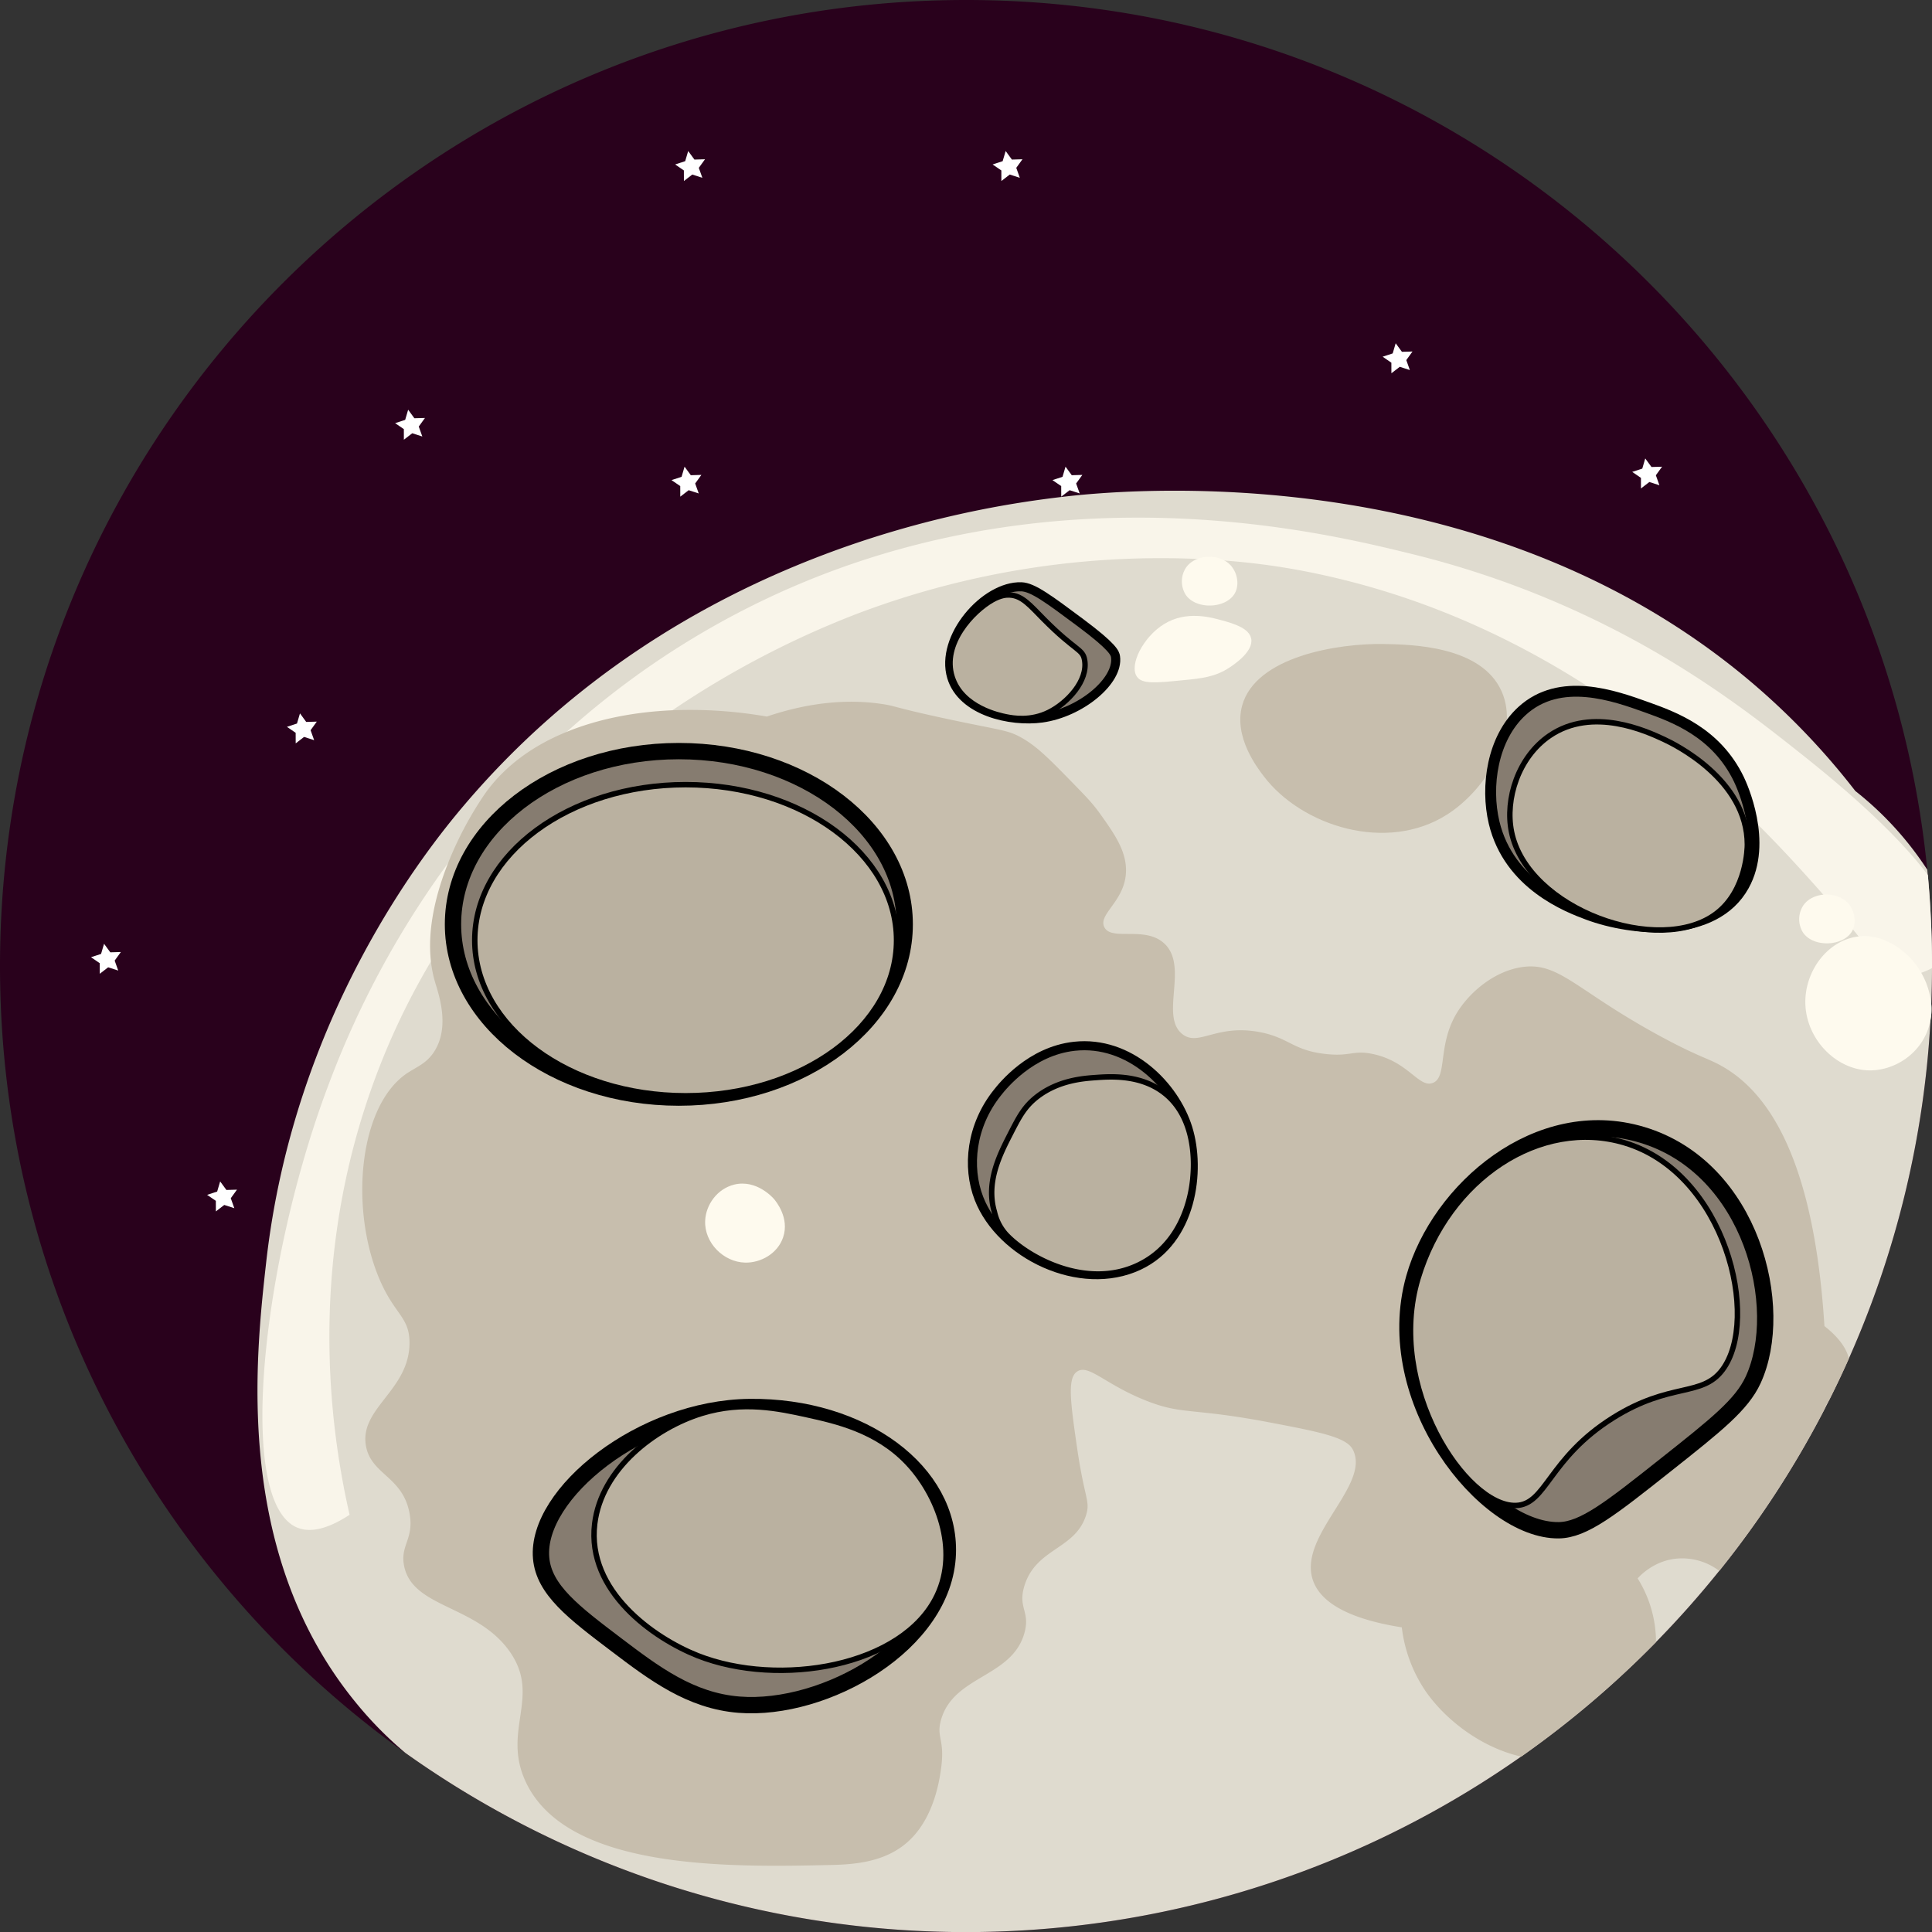 <svg xmlns="http://www.w3.org/2000/svg" viewBox="0 0 1065 1065"><rect x="0" y="0" width="1065" height="1065" fill="#333333" stroke="none"/><defs><style>.cls-1{fill:#29011c;}.cls-2{fill:#fff;}.cls-3{fill:#dfdbcf;}.cls-4{fill:#f9f5ea;}.cls-5{fill:#c7bead;}.cls-6{fill:#fefaee;}.cls-10,.cls-7,.cls-9{fill:#867c70;}.cls-10,.cls-7,.cls-8,.cls-9{stroke:#000;stroke-miterlimit:10;}.cls-7{stroke-width:6px;}.cls-8{fill:#bab1a0;stroke-width:3px;}.cls-9{stroke-width:9px;}.cls-10{stroke-width:5px;}</style></defs><title>gali</title><g id="Layer_2" data-name="Layer 2"><g id="Layer_1-2" data-name="Layer 1"><path class="cls-1" d="M1065,532.5v1.16q0,10-.41,19.84-.16,4.39-.41,8.76a529.35,529.35,0,0,1-45,186.61q-5.16,11.64-10.89,23c-.81,1.62-1.63,3.24-2.48,4.85a530.88,530.88,0,0,1-58.09,89.21q-16.49,20.52-34.93,39.33a532.61,532.61,0,0,1-689.36,61C88.18,869.62,0,711.36,0,532.5,0,238.41,238.41,0,532.5,0c276.19,0,503.27,210.27,529.89,479.46.09.94.19,1.88.27,2.83Q1065,507.09,1065,532.5Z"/><polygon class="cls-2" points="232.8 240.62 227.25 238.83 222.63 242.39 222.62 236.56 217.81 233.26 223.35 231.45 224.99 225.85 228.43 230.56 234.26 230.4 230.84 235.13 232.8 240.62"/><polygon class="cls-2" points="387.17 98.01 381.62 96.22 377 99.78 376.98 93.95 372.17 90.66 377.71 88.84 379.36 83.25 382.8 87.96 388.63 87.79 385.21 92.52 387.17 98.01"/><polygon class="cls-2" points="65.17 535.01 59.62 533.22 55 536.78 54.98 530.95 50.17 527.66 55.71 525.84 57.36 520.25 60.8 524.96 66.63 524.79 63.21 529.52 65.17 535.01"/><polygon class="cls-2" points="732.17 949.01 726.62 947.22 722 950.78 721.98 944.95 717.17 941.66 722.71 939.84 724.36 934.25 727.8 938.96 733.63 938.79 730.21 943.52 732.17 949.01"/><polygon class="cls-2" points="385.17 965.01 379.62 963.22 375 966.78 374.98 960.95 370.17 957.66 375.71 955.84 377.36 950.25 380.8 954.96 386.63 954.79 383.21 959.52 385.17 965.01"/><polygon class="cls-2" points="560.17 957.01 554.62 955.22 550 958.78 549.98 952.95 545.17 949.66 550.71 947.84 552.36 942.25 555.8 946.96 561.63 946.79 558.21 951.52 560.17 957.01"/><polygon class="cls-2" points="426.17 857.01 420.62 855.22 416 858.78 415.98 852.95 411.17 849.66 416.71 847.84 418.36 842.25 421.8 846.96 427.63 846.79 424.21 851.52 426.17 857.01"/><polygon class="cls-2" points="800.17 862.01 794.62 860.22 790 863.78 789.98 857.95 785.17 854.66 790.71 852.84 792.36 847.25 795.8 851.96 801.63 851.79 798.21 856.52 800.17 862.01"/><polygon class="cls-2" points="921.17 723.01 915.62 721.22 911 724.78 910.98 718.95 906.17 715.66 911.71 713.84 913.36 708.25 916.8 712.96 922.63 712.79 919.21 717.52 921.17 723.01"/><polygon class="cls-2" points="940.17 371.01 934.62 369.22 930 372.78 929.98 366.95 925.17 363.66 930.71 361.84 932.36 356.25 935.8 360.96 941.63 360.79 938.21 365.52 940.17 371.01"/><polygon class="cls-2" points="873.17 568.01 867.62 566.22 863 569.78 862.98 563.95 858.17 560.66 863.71 558.84 865.36 553.25 868.8 557.96 874.63 557.79 871.21 562.52 873.17 568.01"/><polygon class="cls-2" points="638.17 672.01 632.62 670.22 628 673.78 627.98 667.95 623.17 664.66 628.71 662.84 630.36 657.25 633.8 661.96 639.63 661.79 636.21 666.52 638.17 672.01"/><polygon class="cls-2" points="418.17 763.01 412.62 761.22 408 764.78 407.98 758.95 403.17 755.66 408.71 753.84 410.36 748.25 413.8 752.96 419.63 752.79 416.21 757.52 418.17 763.01"/><polygon class="cls-2" points="385.17 272.01 379.62 270.22 375 273.78 374.98 267.95 370.17 264.66 375.71 262.84 377.36 257.25 380.8 261.96 386.63 261.79 383.21 266.52 385.17 272.01"/><polygon class="cls-2" points="129.17 666.01 123.62 664.22 119 667.78 118.98 661.95 114.17 658.66 119.71 656.84 121.36 651.25 124.8 655.96 130.63 655.79 127.21 660.52 129.17 666.01"/><polygon class="cls-2" points="654.17 416.01 648.62 414.22 644 417.78 643.98 411.95 639.17 408.66 644.71 406.84 646.36 401.25 649.8 405.96 655.63 405.79 652.21 410.52 654.17 416.01"/><polygon class="cls-2" points="550.17 784.01 544.62 782.22 540 785.78 539.98 779.95 535.17 776.66 540.71 774.84 542.36 769.25 545.8 773.96 551.63 773.79 548.21 778.52 550.17 784.01"/><polygon class="cls-2" points="562.17 98.01 556.62 96.22 552 99.78 551.98 93.95 547.17 90.66 552.71 88.84 554.36 83.25 557.8 87.96 563.63 87.79 560.21 92.52 562.17 98.01"/><polygon class="cls-2" points="426.17 379.01 420.62 377.22 416 380.78 415.98 374.95 411.17 371.66 416.71 369.84 418.36 364.25 421.8 368.96 427.63 368.79 424.21 373.52 426.17 379.01"/><polygon class="cls-2" points="273.17 810.01 267.62 808.22 263 811.78 262.98 805.95 258.17 802.66 263.71 800.84 265.36 795.25 268.8 799.96 274.63 799.79 271.21 804.52 273.17 810.01"/><polygon class="cls-2" points="173.17 408.01 167.62 406.22 163 409.78 162.98 403.95 158.17 400.66 163.71 398.84 165.36 393.25 168.8 397.96 174.63 397.79 171.21 402.52 173.17 408.01"/><polygon class="cls-2" points="595.17 272.01 589.62 270.22 585 273.78 584.98 267.95 580.17 264.66 585.71 262.84 587.36 257.25 590.8 261.96 596.63 261.79 593.21 266.52 595.17 272.01"/><polygon class="cls-2" points="570.6 433.99 565.05 432.2 560.43 435.76 560.41 429.93 555.6 426.63 561.14 424.82 562.79 419.23 566.23 423.93 572.05 423.77 568.64 428.5 570.6 433.99"/><polygon class="cls-2" points="570.6 433.99 565.05 432.2 560.43 435.76 560.41 429.93 555.6 426.63 561.14 424.82 562.79 419.23 566.23 423.93 572.05 423.77 568.64 428.5 570.6 433.99"/><polygon class="cls-2" points="570.6 433.99 565.05 432.2 560.43 435.76 560.41 429.93 555.6 426.63 561.14 424.82 562.79 419.23 566.23 423.93 572.05 423.77 568.64 428.5 570.6 433.99"/><polygon class="cls-2" points="570.6 433.99 565.05 432.2 560.43 435.76 560.41 429.93 555.6 426.63 561.14 424.82 562.79 419.23 566.23 423.93 572.05 423.77 568.64 428.5 570.6 433.99"/><polygon class="cls-2" points="777.17 203.99 771.62 202.2 767 205.76 766.98 199.93 762.17 196.63 767.71 194.82 769.36 189.22 772.8 193.93 778.63 193.77 775.21 198.5 777.17 203.99"/><polygon class="cls-2" points="273.17 567.99 267.62 566.2 263 569.76 262.98 563.93 258.17 560.63 263.71 558.82 265.36 553.23 268.8 557.93 274.63 557.77 271.21 562.5 273.17 567.99"/><polygon class="cls-2" points="963.17 465.9 957.62 464.11 953 467.67 952.98 461.84 948.17 458.55 953.71 456.73 955.36 451.13 958.8 455.84 964.63 455.68 961.21 460.4 963.17 465.9"/><polygon class="cls-2" points="753.17 318.9 747.62 317.11 743 320.67 742.98 314.84 738.17 311.55 743.71 309.73 745.36 304.13 748.8 308.84 754.63 308.68 751.21 313.4 753.17 318.9"/><polygon class="cls-2" points="426.17 601.9 420.62 600.11 416 603.67 415.98 597.84 411.17 594.54 416.71 592.73 418.36 587.13 421.8 591.84 427.63 591.68 424.21 596.4 426.17 601.9"/><polygon class="cls-2" points="914.74 267.49 909.19 265.7 904.57 269.26 904.56 263.43 899.75 260.13 905.29 258.32 906.93 252.72 910.37 257.43 916.2 257.27 912.78 261.99 914.74 267.49"/><path class="cls-3" d="M1065,533.66q0,10-.41,19.84a33.55,33.55,0,0,1-.41,8.76,529.35,529.35,0,0,1-45,186.61q-5.16,11.64-10.89,23c-.81,1.62-1.63,3.24-2.48,4.85a530.88,530.88,0,0,1-58.09,89.21q-16.49,20.52-34.93,39.33a532.61,532.61,0,0,1-689.36,61A206,206,0,0,1,195.71,938c-66.86-82.17-54.88-189.41-49-242,15.24-136.39,88.35-227.66,109-252,120.66-142.28,286.22-164.84,329-170,29.95-3.61,241.37-25.9,392,112a398,398,0,0,1,46,50,180.54,180.54,0,0,1,39.68,43.42c.09.94.19,1.88.27,2.83q2.33,24.79,2.34,50.21Z"/><path class="cls-4" d="M1065,532.5v1.16a44.07,44.07,0,0,1-5.94,2.6,82,82,0,0,1-16.35,3.78c-4.78-6.62-10.84-14.71-18.14-23.79q-1.54-1.93-3.18-3.93c-4.47-5.47-9.36-11.27-14.68-17.28l-1.64-1.86c-9.51-10.76-22.71-25.56-39.58-42.15q-3.74-3.66-7.7-7.43c-12.56-12-26.92-24.61-43.08-37.21-10.46-8.17-21.68-16.32-33.65-24.23C842.84,356.9,797,334,743.44,320.33l-.44-.11c-9.2-2.34-18.63-4.42-28.29-6.18A380.4,380.4,0,0,0,675,309c-4.64-.35-9.6-.65-14.85-.88A472.15,472.15,0,0,0,470.71,339,507.67,507.67,0,0,0,370.6,391.57c-12.11,8.18-24.6,17.39-37.12,27.71a431.26,431.26,0,0,0-83.76,91.49h0q-6.28,9.33-12.18,19.25a393.73,393.73,0,0,0-33.83,73c-34.79,100.93-20.51,190.3-11,232-8.55,5.58-19.82,10.91-29,7-34.17-14.57-18.64-148.4,17-243a508,508,0,0,1,66.21-123.15,474.4,474.4,0,0,1,65.4-72.39A459.47,459.47,0,0,1,381.71,352c168.93-102.21,342.44-59.84,395-47A510.86,510.86,0,0,1,930,370l2,1.27c24.22,15.46,43.23,30.34,57.71,41.8,14,11.06,51.86,41.07,73,69.25Q1065,507.09,1065,532.5Z"/><path class="cls-5" d="M1019.19,748.87q-5.16,11.64-10.89,23a17.6,17.6,0,0,0-2.48,4.85,530.88,530.88,0,0,1-58.09,89.21,33.9,33.9,0,0,0-22-6.86c-13,.58-21.18,9-23,11a66.36,66.36,0,0,1,10,31c.08,1.39.11,2.79.09,4.19a534.92,534.92,0,0,1-74.22,63.06c-21.78-4.87-41.77-20.1-52.87-36.25a79.33,79.33,0,0,1-13-35c-20.45-3.26-43.58-10.09-49-26-8.4-24.66,32.14-52.45,22-72-3.52-6.78-17.73-9.61-46-15-43-8.19-47.89-4-68-12-22.73-9-31.63-20.33-38-16-5.43,3.69-3.69,16.51,0,42,4.09,28.24,7.37,29.25,5,37-5.87,19.16-27.5,18.11-34,39-3.83,12.33,3.27,14.09,0,26-6.78,24.72-39.06,23.38-46,48-2.79,9.88,2.33,10.39,0,27-.81,5.78-3.64,26-17,39-12.58,12.27-29.87,13.7-44,14-55,1.18-145.25,3.13-168-46-13.19-28.49,8.9-47-9-72-18.22-25.46-53.48-23.62-58-47-2.21-11.44,5.68-14.74,3-29-3.8-20.26-21.13-21.09-24-37-3.77-20.9,24.11-30.66,24-57-.06-14.46-8.48-15.32-17-36-15.75-38.21-11-93.6,15-112,5.74-4,11.54-5.63,16-13,8.31-13.75,2-31.17,0-38a66.39,66.39,0,0,1-2.17-11c-2.06-18.23,2.8-37.59,9.38-54.14A195.78,195.78,0,0,1,267.71,437c10.64-14.8,26.08-26,44.61-33.54,17.22-7.05,37.1-11,58.28-11.93A245.69,245.69,0,0,1,422.71,395c27.91-9.44,49.19-9,63-7,8.24,1.17,6.18,1.79,35,8,31.66,6.82,34.75,6.21,43,11,8.53,4.95,15.35,12,29,26,6.39,6.57,9.88,10.19,14,16,7.49,10.55,14.13,19.93,14,31-.2,16.59-15.47,23.72-12,31,3.83,8,22.29-.79,33,9,13.75,12.56-2.5,40,10,50,9,7.19,18.77-5.76,43-1,16,3.14,18,10,36,12,13.9,1.53,15.13-2.29,26,0,19.71,4.15,25.35,18.74,33,16,8.26-3,2.65-20.33,13-38,7-11.93,21.27-24,37-26,20.35-2.55,29.58,13.55,77,39,20.24,10.86,25,11.37,33,16,23.91,13.79,50.07,48.57,56,143C1011.23,735.35,1017.4,741.46,1019.19,748.87Z"/><path class="cls-5" d="M827.71,381c-11.25-25.05-49.69-25.73-65-26-24.75-.44-70.57,6.75-78,34-4.68,17.16,8.14,33.94,12,39,21,27.49,67.79,42.23,101,21C819.36,435.2,838.13,404.23,827.71,381Z"/><path class="cls-6" d="M1064.18,562.26a34.3,34.3,0,0,1-1,4c-4.82,15.37-19.67,24.15-33.2,23.77-18.62-.53-35.53-18.42-34.78-39.06.54-15.14,10.53-30,25.29-34a26.6,26.6,0,0,1,4.07-.76c17.27-2,29.64,13,30.72,14.35a45,45,0,0,1,3.77,5.66,42.52,42.52,0,0,1,5.53,17.24A33.55,33.55,0,0,1,1064.18,562.26Z"/><path class="cls-7" d="M958.57,429.63c-12.47-26-36-34.41-50.72-39.71-18-6.47-47.84-17.18-68.83,2-16.4,15-20.16,41.58-15.4,61.55,8.2,34.39,41.06,46.68,51.63,50.63,24.82,9.28,69.83,13.26,86-15.88C974.66,464.18,960.05,432.71,958.57,429.63Z"/><path class="cls-6" d="M994,499.21a13.82,13.82,0,0,0,0,15c5.78,8.26,22.28,7.49,27-1,2.56-4.61,1.39-11-2-15C1012.8,491,999.14,491.5,994,499.21Z"/><path class="cls-6" d="M653.71,313a13.82,13.82,0,0,0,0,15c5.78,8.26,22.28,7.5,27-1,2.56-4.61,1.39-11-2-15C672.55,304.8,658.89,305.33,653.71,313Z"/><path class="cls-6" d="M651.71,375c10.64-1,18.2-1.84,26-7,2.48-1.64,13.44-8.89,12-16-1.19-5.9-10.26-8.41-16-10-6.43-1.78-19.8-5.49-32,2-11.56,7.1-19.41,22.62-15,29C629.56,377.17,637,376.46,651.71,375Z"/><path class="cls-6" d="M410.71,696c8.56.23,18-4.94,21-14,3.59-10.67-4-19.78-5-21-.73-.85-9.75-11-22-8-9.33,2.31-15.65,11.08-16,20C388.24,685.19,398.94,695.73,410.71,696Z"/><path class="cls-8" d="M963.21,465.54c0,1.76-.31,25.24-17,38-31.35,24-104.33-2.18-113-45-3.66-18.08,3.73-41.21,21-53,23.79-16.24,53.67-2.34,63,2C922.81,410.14,963.17,429.67,963.21,465.54Z"/><ellipse class="cls-9" cx="374.21" cy="509.54" rx="124.5" ry="95.5"/><ellipse class="cls-8" cx="377.96" cy="518.29" rx="116.25" ry="85.75"/><path class="cls-9" d="M859.21,843.54c-40.7.46-98.56-72-79.69-139,13.71-48.71,68.39-96.1,125.58-79,60.66,18.14,79.55,95.5,61.33,135.08-6.32,13.73-20.29,24.79-48.22,46.92C888.05,831.44,873,843.39,859.21,843.54Z"/><path class="cls-8" d="M835.58,829.88c-27.54.78-71.76-65.68-53.92-125.13,16.57-55.2,67.57-88.67,113.91-74.77,55.79,16.74,74.84,97.26,53.92,125.13-11.41,15.2-28.63,6.59-60.28,26.43C853.42,804,852.45,829.39,835.58,829.88Z"/><path class="cls-9" d="M413.3,775.61c61.92-.64,110.79,35.58,109.17,80.9-1.79,49.93-67.76,86.91-115,83.19-26.86-2.11-46.91-17.29-67.75-33.08-23.47-17.78-39.94-30.25-41.43-47.81C295.24,823.43,353.7,776.22,413.3,775.61Z"/><path class="cls-8" d="M327.82,840c3.67-30.52,33.42-53,59-60.88,22.73-7,42.59-2.66,58.12.76,15.73,3.47,38.27,8.43,55.31,26.44,16.51,17.45,28.39,47.72,16.35,73.14-18.67,39.41-87.11,50.9-132,33.2C360.39,903.06,323.36,877.15,327.82,840Z"/><path class="cls-10" d="M614.92,362c1.94,13.32-19.24,30.88-40.6,33.8-17.35,2.37-44-3.67-49.72-22.53C518,351.34,542.93,322.79,563,323.46c6.33.21,15.12,6.77,32.7,19.87C613.7,356.75,614.65,360.09,614.92,362Z"/><path class="cls-8" d="M597.89,363.87c2,11.5-9.56,23.71-19.67,28.75s-19.75,3.3-23.59,2.53c-3.36-.67-24.39-4.87-29.77-21.95C519,354.74,536.4,336.66,547,330.69c4.68-2.64,7.81-2.79,9.48-2.71,7,.31,11.25,5.64,18.85,13.32C593,359.14,596.82,357.54,597.89,363.87Z"/><path class="cls-10" d="M592.22,576.75c30.37-3.34,55.31,21.59,62.6,45.21,7.16,23.16,2.46,61.87-27.08,75.69-32.42,15.17-76.08-6.18-88.09-37-6.77-17.4-4.37-40.14,10.15-58.33C552.69,598.65,568.05,579.41,592.22,576.75Z"/><path class="cls-8" d="M604,594c7.69-.55,22.89-1.63,35.56,6.81,21,14,18.51,43.09,18,48.47,0,.52-.11,1.25-.23,2.24-1,8.63-5.75,34.25-29.71,45.78-28.86,13.9-61.52-4.27-73.23-17a27.39,27.39,0,0,1-6.21-12.2c-4.86-16.37,2.94-31.63,8.62-42.74,4.93-9.64,7.85-15.34,14.9-20.81C583.5,595.46,597.08,594.49,604,594Z"/></g></g></svg>